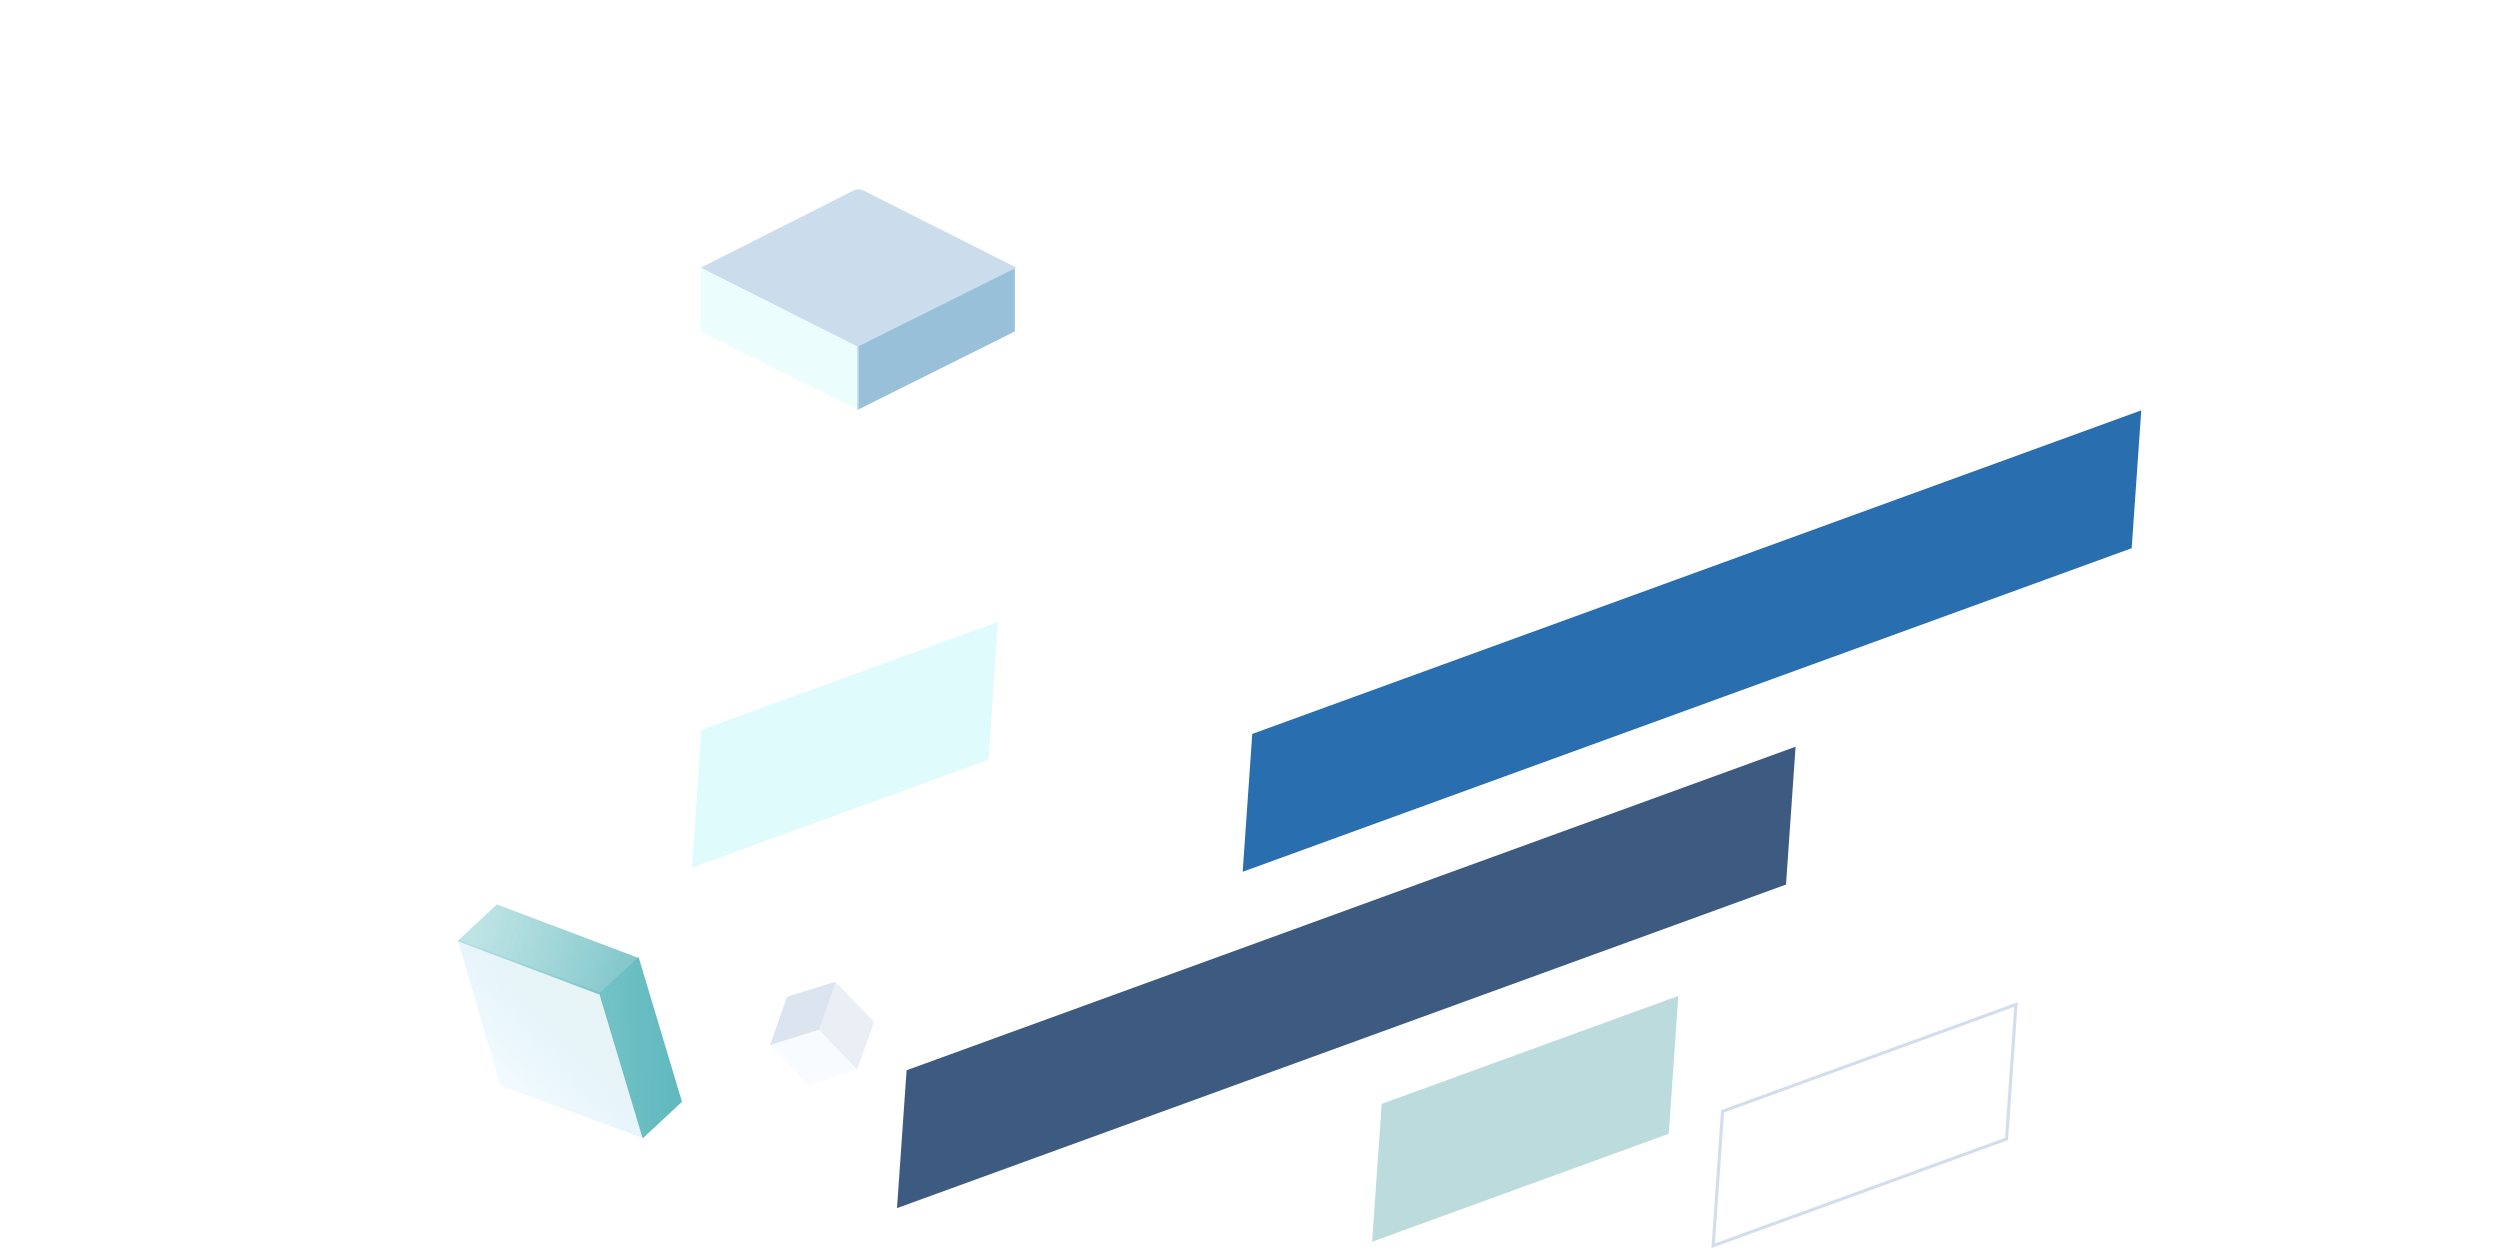 <svg width="1584" height="792" xmlns="http://www.w3.org/2000/svg"><defs><linearGradient x1="73.772%" y1="18.374%" x2="19.946%" y2="72.147%" id="a"><stop stop-color="#296eaf" stop-opacity=".24" offset="0%"/><stop stop-color="#296eaf" stop-opacity=".24" offset="100%"/></linearGradient><filter x="-79.8%" y="-115%" width="259.5%" height="330%" filterUnits="objectBoundingBox" id="b"><feOffset dx="24" dy="24" in="SourceAlpha" result="shadowOffsetOuter1"/><feGaussianBlur stdDeviation="24" in="shadowOffsetOuter1" result="shadowBlurOuter1"/><feColorMatrix values="0 0 0 0 0.094 0 0 0 0 0.137 0 0 0 0 0.204 0 0 0 0.04 0" in="shadowBlurOuter1" result="shadowMatrixOuter1"/><feMerge><feMergeNode in="shadowMatrixOuter1"/><feMergeNode in="SourceGraphic"/></feMerge></filter><linearGradient x1="0%" y1="7.395%" x2="0%" y2="100%" id="c"><stop stop-color="#53C0F1" stop-opacity=".24" offset="0%"/><stop stop-color="#BCDBDC" offset="100%"/></linearGradient><linearGradient x1="100%" y1="27.276%" x2="0%" y2="75.582%" id="d"><stop stop-color="#28A4A9" stop-opacity=".64" offset="0%"/><stop stop-color="#028E96" offset="100%"/></linearGradient><linearGradient x1="73.772%" y1="18.374%" x2="19.946%" y2="72.147%" id="e"><stop stop-color="#28A4A9" offset="0%"/><stop stop-color="#028E96" offset="100%"/></linearGradient><filter x="-69%" y="-98.6%" width="238%" height="297.1%" filterUnits="objectBoundingBox" id="f"><feOffset dx="24" dy="24" in="SourceAlpha" result="shadowOffsetOuter1"/><feGaussianBlur stdDeviation="24" in="shadowOffsetOuter1" result="shadowBlurOuter1"/><feColorMatrix values="0 0 0 0 0.094 0 0 0 0 0.137 0 0 0 0 0.204 0 0 0 0.04 0" in="shadowBlurOuter1" result="shadowMatrixOuter1"/><feMerge><feMergeNode in="shadowMatrixOuter1"/><feMergeNode in="SourceGraphic"/></feMerge></filter><filter x="-237.9%" y="-215.6%" width="575.9%" height="531.2%" filterUnits="objectBoundingBox" id="g"><feOffset dx="24" dy="24" in="SourceAlpha" result="shadowOffsetOuter1"/><feGaussianBlur stdDeviation="24" in="shadowOffsetOuter1" result="shadowBlurOuter1"/><feColorMatrix values="0 0 0 0 0.094 0 0 0 0 0.137 0 0 0 0 0.204 0 0 0 0.04 0" in="shadowBlurOuter1" result="shadowMatrixOuter1"/><feMerge><feMergeNode in="shadowMatrixOuter1"/><feMergeNode in="SourceGraphic"/></feMerge></filter></defs><g fill="none" fill-rule="evenodd"><path fill="#BCDBDC" d="M875.47 699.404l-6.108 87.358 187.937-68.404 6.11-87.358z"/><path fill="#3D5A80" d="M574.419 678.118l-6.076 87.346 563.268-205.013 6.075-87.345z"/><path d="M1091.422 704.122l-5.955 85.173 185.88-67.655 5.957-85.174-185.882 67.656z" stroke="#D3DDEC" stroke-width="2"/><path fill="#296eaf" d="M793.437 465.013l-6.075 87.345 563.268-205.013 6.075-87.345z"/><path fill="#E0FBFC" d="M444.47 462.404l-6.108 87.358 187.937-68.404L632.41 394z"/><path d="M544 220l100-50.426-96.807-48.812a7.087 7.087 0 0 0-6.393 0L444 169.574 544 220z" fill="url(#a)" fill-rule="nonzero"/><path d="M643 210l-100 49.875v-40L643 170v40z" fill="#98C1D9" fill-rule="nonzero"/><path d="M544 259.875L444 210v-40l100 49.875v40z" fill="#E0FBFC" fill-rule="nonzero" opacity=".64"/><g filter="url(#b)" transform="rotate(-133 358.236 311.158)" fill-rule="nonzero"><path d="M86.954 86.716l85.792-43.307L89.693 1.49a6.074 6.074 0 0 0-5.485 0L1.161 43.408l85.793 43.307z" fill-opacity=".32" fill="url(#c)"/><path d="M172.309 76.796l-85.793 42.437V85.199l85.793-42.437v34.034z" fill-opacity=".48" fill="url(#d)"/><path d="M86.679 119.729L.887 77.293V43.258l85.792 42.437v34.034z" fill-opacity=".64" fill="url(#e)"/></g><g filter="url(#g)" transform="rotate(-44 1028 -223.824)" fill-rule="nonzero"><path d="M29 28.943l29-14.595L29.926.22a2.059 2.059 0 0 0-1.854 0L0 14.348l29 14.595z" fill-opacity=".8" fill="#D3DDEC"/><path d="M48.656 54.035L28.71 63.964V28.907l29-14.435v33.783c0 .781-.443 1.495-1.145 1.843l-7.91 3.937z" fill-opacity=".48" fill="#D3DDEC"/><path d="M29 63.964l-27.925-13.9A2.063 2.063 0 0 1 0 48.254V14.473l29 14.435v35.057z" fill="#F8FBFF"/></g></g></svg>
